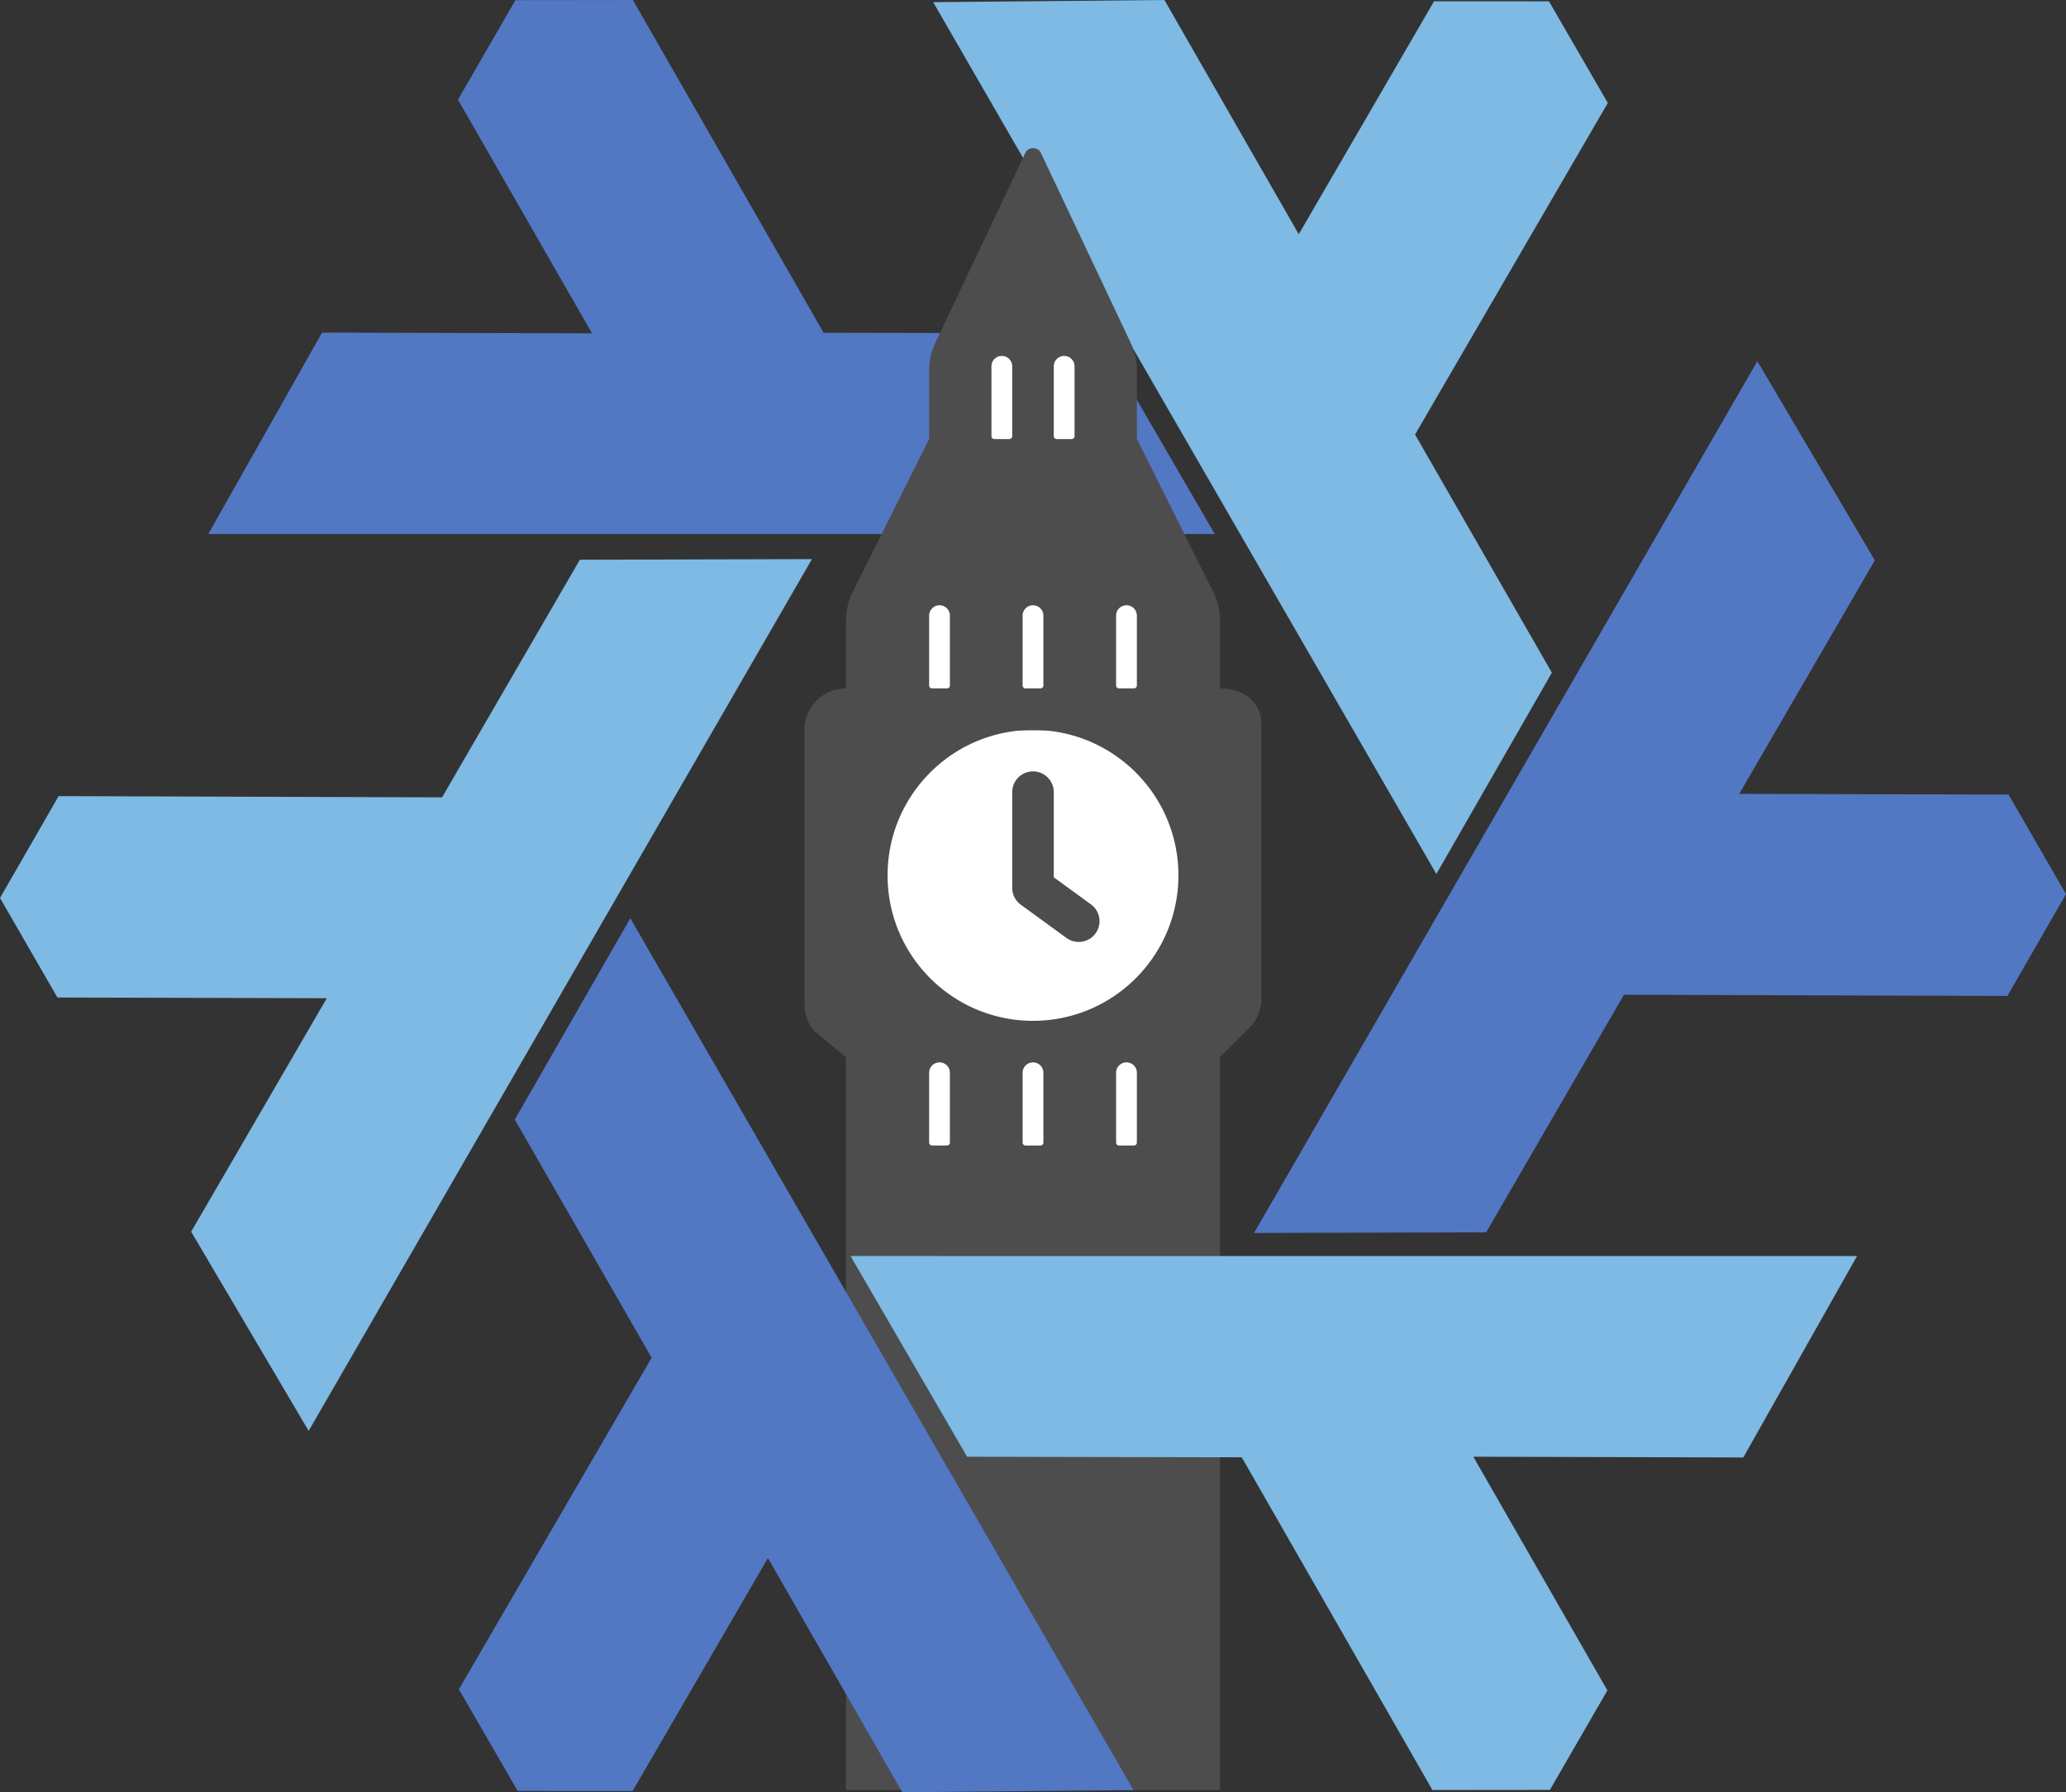 <svg xmlns="http://www.w3.org/2000/svg" width="976.309" height="846.778" viewBox="0 0 258.315 224.043">
  <rect x="0" y="0" width="258.315" height="224.043" fill="#333333" stroke="none"/>
  <path d="M101.518 69.893l-62.927 108.98L23.9 153.97l16.959-29.187-33.68-.089L0 112.25 7.33 99.52l47.941.152 17.23-29.704zM179.591 109.258L116.675.27 145.589 0l16.797 29.28L179.303.157l14.366.006 7.358 12.712-24.101 41.443 17.109 29.773z" style="isolation:auto;mix-blend-mode:normal" color="#000" overflow="visible" fill="#7ebae4" fill-rule="evenodd"/>
  <path style="isolation:auto;mix-blend-mode:normal" d="M151.887 66.758l-125.843-.006 14.222-25.176 33.756.093L57.26 12.457 64.447.018 79.135.002l23.84 41.594 34.338.07z" color="#000" overflow="visible" fill="#5277c3" fill-rule="evenodd"/>
  <path fill="#fff" d="M121.708 41.859h15.605v18.328h-15.605zM110.743 70.01h34.125v18.328h-34.125zM110.315 129.079h34.125v18.328h-34.125zM107.292 91.282h46.22v37.675h-46.22z"/>
  <path d="M134.87 117.747c-.53 0-1.065-.162-1.527-.497l-5.715-4.16a2.597 2.597 0 0 1-1.068-2.1V99.028a2.596 2.596 0 0 1 2.598-2.598 2.596 2.596 0 0 1 2.597 2.598v10.638l4.647 3.384a2.596 2.596 0 0 1-1.532 4.697zm22.858-27.148v34.212a5.182 5.182 0 0 1-1.522 3.673l-3.672 3.672v91.605h-46.752v-91.605l-3.673-3.026c-1.063-.875-1.522-2.298-1.522-3.672V91.246a5.193 5.193 0 0 1 5.194-5.194V77.59c0-1.268.295-2.516.863-3.652l9.527-19.054V46.33c0-1.208.269-2.405.786-3.496l11.25-23.73c.174-.376.552-.584.966-.584.414 0 .791.208.966.583l11.222 23.731a8.182 8.182 0 0 1 .784 3.496v8.553l9.527 19.054a8.159 8.159 0 0 1 .862 3.652v8.462c2.868 0 5.194 1.676 5.194 4.547zm-18.181-4.907c0 .197.16.36.36.36h1.877c.2 0 .36-.163.36-.36V76.96c0-.72-.581-1.299-1.299-1.299s-1.299.579-1.299 1.299zm-7.792-31.168c0 .197.16.36.36.36h1.877c.2 0 .36-.163.36-.36v-8.73c0-.721-.581-1.3-1.299-1.3s-1.299.579-1.299 1.3zm-3.896 31.168c0 .197.16.36.36.36h1.877c.2 0 .36-.163.36-.36V76.96c0-.72-.58-1.299-1.299-1.299-.717 0-1.298.579-1.298 1.299zm-3.896-31.168c0 .197.16.36.36.36h1.877c.2 0 .36-.163.36-.36v-8.73c0-.721-.58-1.3-1.299-1.3-.717 0-1.298.579-1.298 1.3zm-7.792 31.168c0 .197.16.36.36.36h1.877c.2 0 .36-.163.36-.36V76.96c0-.72-.58-1.299-1.299-1.299-.717 0-1.298.579-1.298 1.299zm2.597 48.41c0-.72-.58-1.299-1.298-1.299-.718 0-1.299.579-1.299 1.3v8.73c0 .197.16.36.36.36h1.877c.2 0 .36-.163.36-.36zm11.688 0c0-.72-.58-1.299-1.298-1.299-.718 0-1.299.579-1.299 1.3v8.73c0 .197.16.36.36.36h1.877c.2 0 .36-.163.36-.36zm11.688 0c0-.72-.58-1.299-1.298-1.299-.718 0-1.299.579-1.299 1.3v8.73c0 .197.16.36.36.36h1.877c.2 0 .36-.163.36-.36zm5.195-24.675c0-10.039-8.14-18.18-18.181-18.18-10.042 0-18.182 8.141-18.182 18.18 0 10.04 8.14 18.182 18.182 18.182 10.042 0 18.181-8.142 18.181-18.182z" fill="#4d4d4d"/>
  <path style="isolation:auto;mix-blend-mode:normal" d="M156.797 154.127l62.927-108.98 14.691 24.904-16.959 29.187 33.681.089 7.178 12.444-7.33 12.729-47.94-.152-17.23 29.704z" color="#000" overflow="visible" fill="#5277c3" fill-rule="evenodd"/>
  <path d="M106.346 157.01l125.843.005-14.222 25.176-33.756-.093 16.763 29.212-7.188 12.439-14.688.015-23.84-41.594-34.338-.07z" style="isolation:auto;mix-blend-mode:normal" color="#000" overflow="visible" fill="#7ebae4" fill-rule="evenodd"/>
  <path style="isolation:auto;mix-blend-mode:normal" d="M78.81 114.786l62.916 108.986-28.914.271-16.797-29.28-16.917 29.124-14.367-.005-7.358-12.712 24.102-41.443-17.11-29.773z" color="#000" overflow="visible" fill="#5277c3" fill-rule="evenodd"/>
</svg>